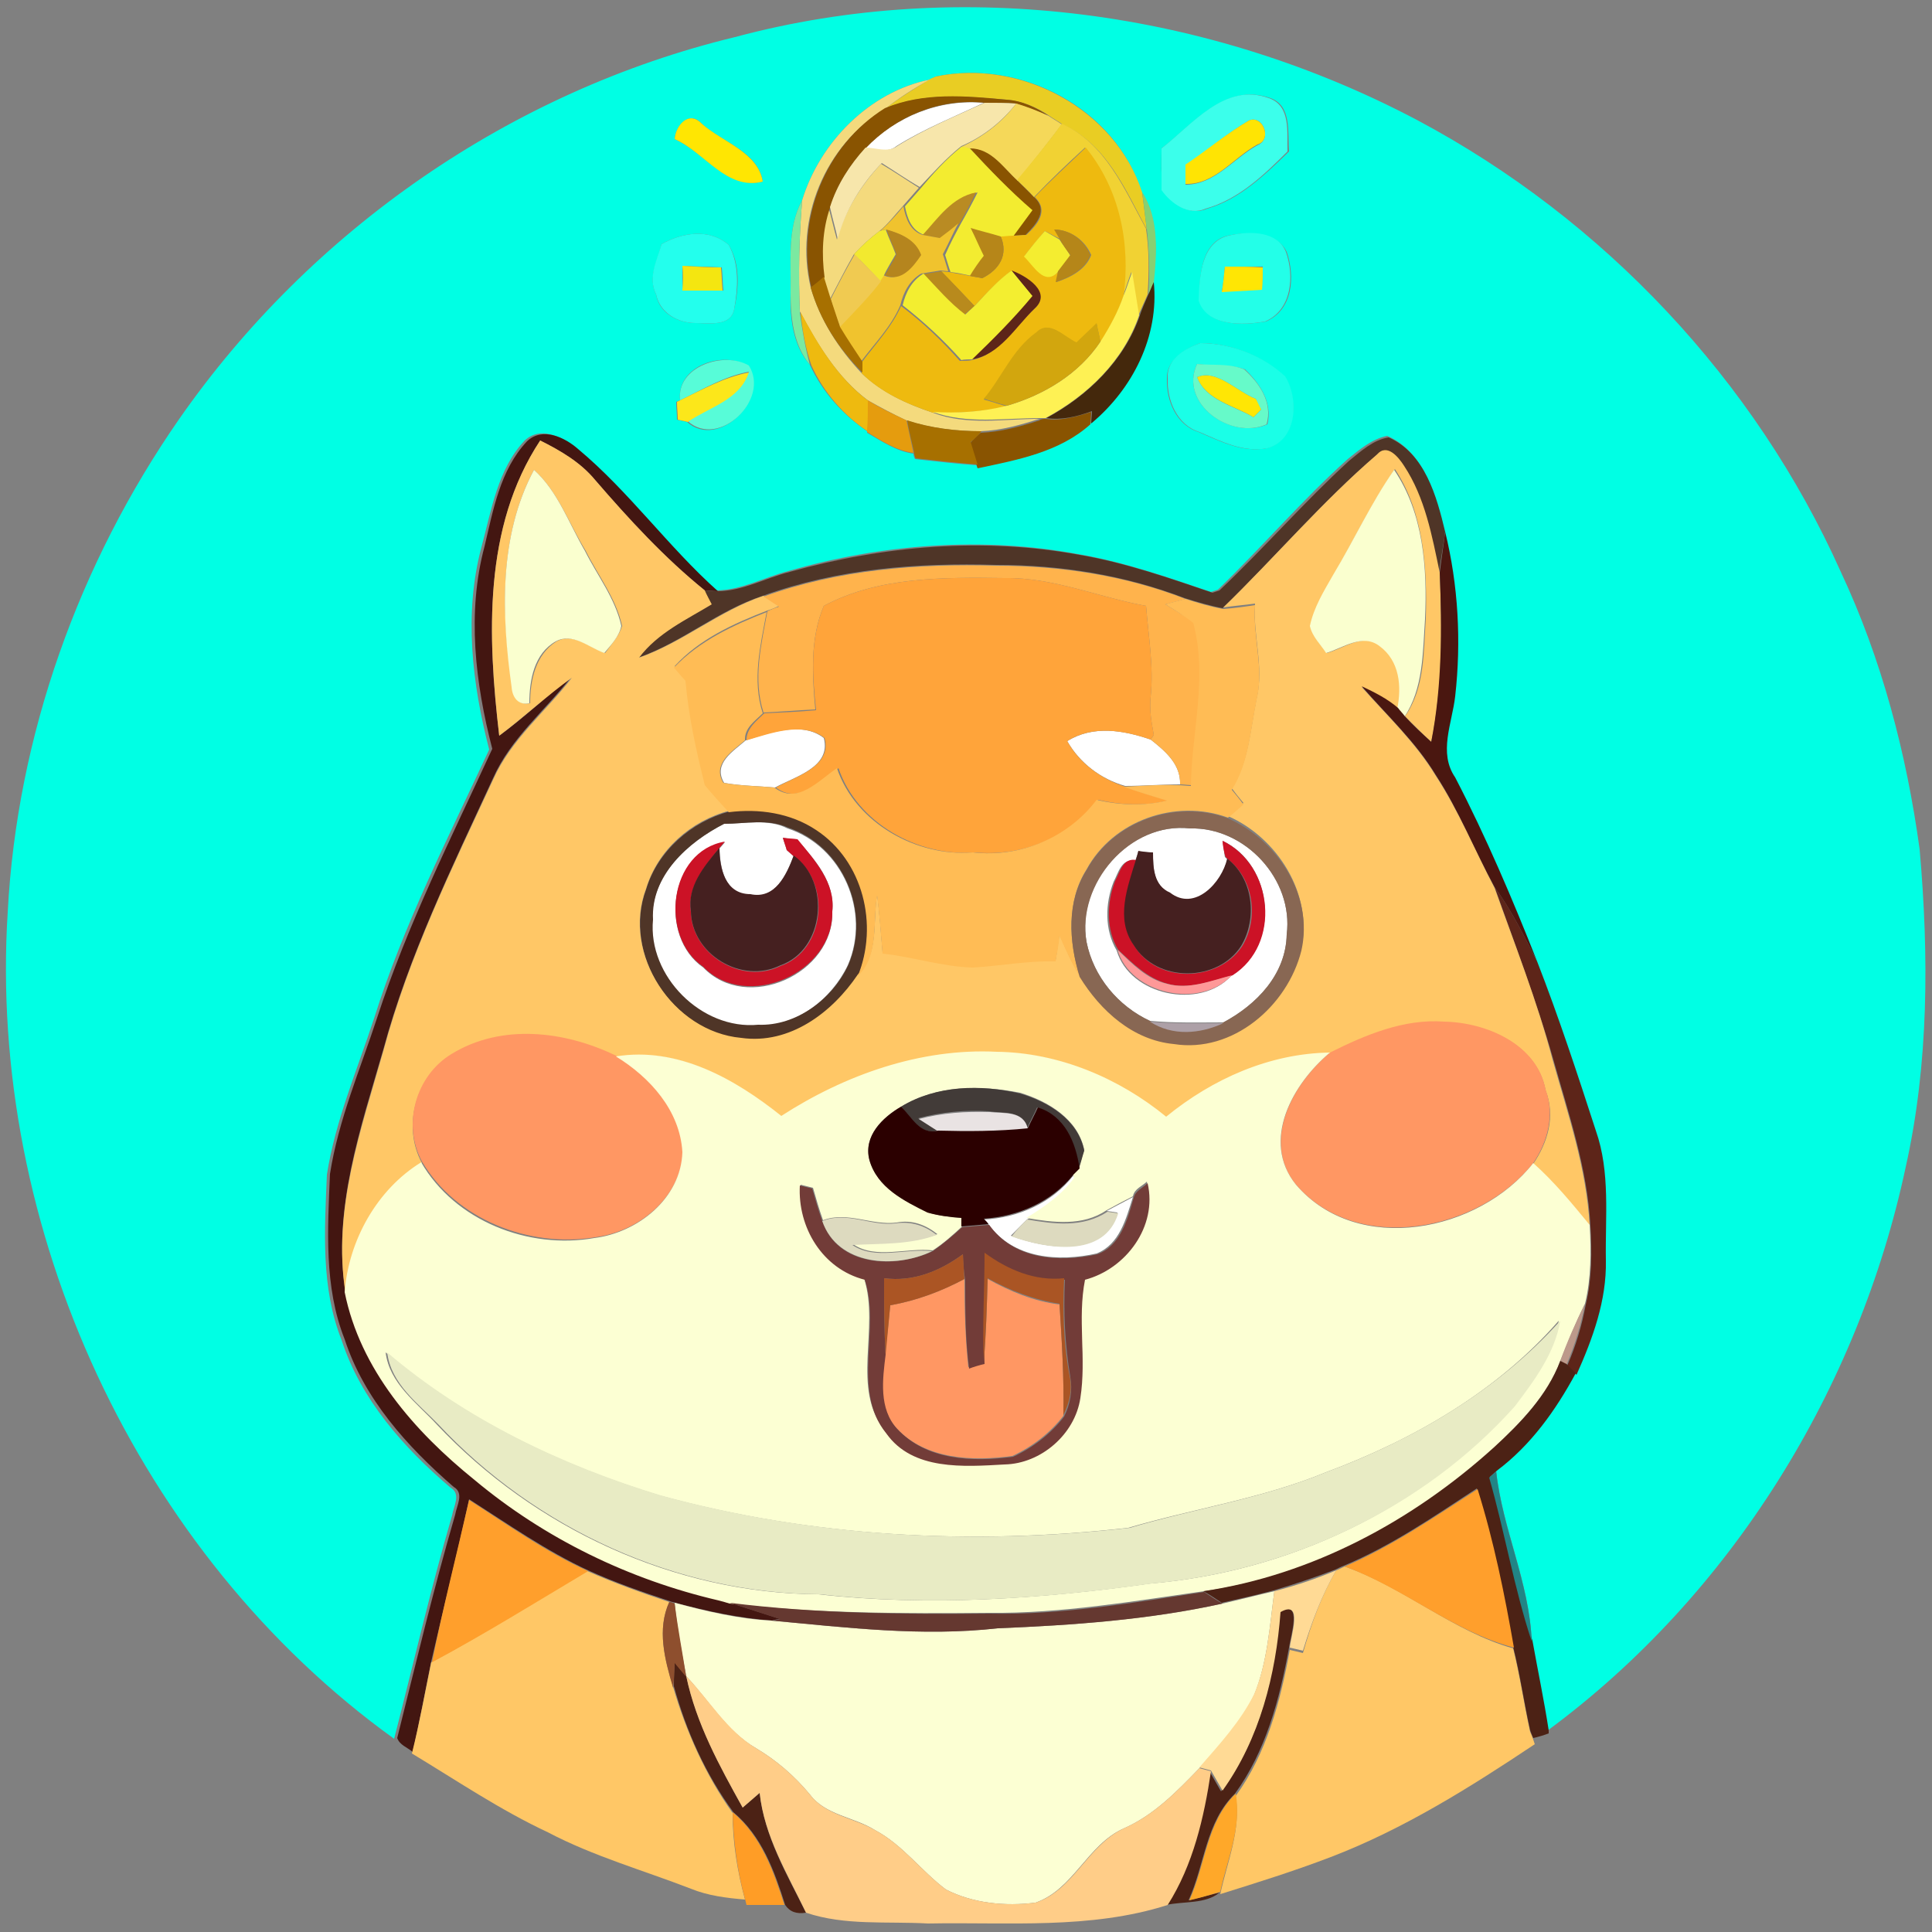 <?xml version="1.0" encoding="utf-8"?>
<!-- Generator: Adobe Illustrator 26.0.3, SVG Export Plug-In . SVG Version: 6.00 Build 0)  -->
<svg version="1.1" id="Layer_1" xmlns="http://www.w3.org/2000/svg" xmlns:xlink="http://www.w3.org/1999/xlink" x="0px" y="0px"
	 viewBox="0 0 250 250" style="enable-background:new 0 0 250 250;" xml:space="preserve">
<rect x="0" y="0" width="250" height="250" fill="#808080" stroke="none"/>
<style type="text/css">
	.st0{fill:#FFFFFF;}
	.st1{fill:#00FFE4;}
	.st2{fill:#E9CD23;}
	.st3{fill:#F4DA7D;}
	.st4{fill:#895401;}
	.st5{fill:#3BFFEB;}
	.st6{fill:#F7E6AB;}
	.st7{fill:#F5D859;}
	.st8{fill:#FFE403;}
	.st9{fill:#FFE602;}
	.st10{fill:#F1D233;}
	.st11{fill:#F3EC30;}
	.st12{fill:#EEBA0F;}
	.st13{fill:#B98B23;}
	.st14{fill:#87CF73;}
	.st15{fill:#7BE9A1;}
	.st16{fill:#F0C32E;}
	.st17{fill:#23FFED;}
	.st18{fill:#F2E92F;}
	.st19{fill:#B5851E;}
	.st20{fill:#B68619;}
	.st21{fill:#F4ED30;}
	.st22{fill:#B58619;}
	.st23{fill:#23FFE8;}
	.st24{fill:#F0CA51;}
	.st25{fill:#F4E610;}
	.st26{fill:#FFE604;}
	.st27{fill:#B88A1D;}
	.st28{fill:#F3EE30;}
	.st29{fill:#5D2519;}
	.st30{fill:#FEF154;}
	.st31{fill:#A77000;}
	.st32{fill:#44280C;}
	.st33{fill:#D2A60E;}
	.st34{fill:#1AFFE7;}
	.st35{fill:#57FCD8;}
	.st36{fill:#66FAC9;}
	.st37{fill:#FCE71A;}
	.st38{fill:#E59C0E;}
	.st39{fill:#431611;}
	.st40{fill:#4F3527;}
	.st41{fill:#FFC766;}
	.st42{fill:#FAFFCF;}
	.st43{fill:#4A1710;}
	.st44{fill:#FFB34C;}
	.st45{fill:#FFA43A;}
	.st46{fill:#FFBC55;}
	.st47{fill:#886753;}
	.st48{fill:#CC1226;}
	.st49{fill:#452020;}
	.st50{fill:#FE9898;}
	.st51{fill:#ADA0A7;}
	.st52{fill:#FF9763;}
	.st53{fill:#FCFFD3;}
	.st54{fill:#423B38;}
	.st55{fill:#E9E3E3;}
	.st56{fill:#2B0000;}
	.st57{fill:#723C38;}
	.st58{fill:#DDDABF;}
	.st59{fill:#AB5524;}
	.st60{fill:#AA5524;}
	.st61{fill:#BC998A;}
	.st62{fill:#E8EBC4;}
	.st63{fill:#4C2215;}
	.st64{fill:#218586;}
	.st65{fill:#FF9F2C;}
	.st66{fill:#FFDA95;}
	.st67{fill:#653830;}
	.st68{fill:#8E4F2E;}
	.st69{fill:#FFCD88;}
	.st70{fill:#FFA829;}
	.st71{fill:#FF9D26;}
</style>
<g id="_x23_ffffffff">
	<path class="st0" d="M111.9,19.2c4-4.1,9.6-6.4,15.4-5.9c-3.8,1.8-7.8,3.4-11.3,5.6C114.8,19.9,113.3,19.2,111.9,19.2z"/>
	<path class="st0" d="M96.5,95.8c3.1-1,7.3-2.5,10.1-0.3c1,3.8-3.8,5-6.3,6.4c-2.2-0.2-4.4-0.2-6.6-0.6
		C92.2,98.8,94.9,97.2,96.5,95.8z"/>
	<path class="st0" d="M138.1,95.9c3.4-2.1,7.3-1.4,10.8-0.2c1.9,1.5,3.9,3.2,3.8,5.8c-2.4,0-4.8,0.2-7.1,0.2
		C142.4,100.8,139.7,98.7,138.1,95.9z"/>
	<path class="st0" d="M93.7,106.6c2.7,0,5.7-0.7,8.2,0.6c7.1,2.3,10.8,10.8,7.8,17.7c-2.1,4.4-6.7,8-11.7,7.8
		c-7.3,0.7-14.3-6.3-13.6-13.6C84.2,113.3,89,109,93.7,106.6 M101.3,108.4c0.1,0.4,0.4,1.2,0.5,1.6c0.2,0.2,0.7,0.6,0.9,0.8
		c-1,2.4-2.4,5.7-5.6,5c-3.3,0-3.9-3.4-4-6l0.7-0.8c-7.2,1.2-8.6,12.2-2.8,16.2c5.7,5.9,16.9,0.8,16.7-7.2c0.4-3.8-2.2-6.7-4.5-9.3
		C102.7,108.6,101.8,108.5,101.3,108.4z"/>
	<path class="st0" d="M140.6,121.9c-1.4-7.6,5.6-15.6,13.4-14.7c7.1-0.2,13.4,6.6,12.5,13.7c-0.1,5.2-3.9,9.1-8.2,11.4
		c-3.2,0-6.3,0.1-9.5-0.2C144.7,130.2,141.5,126.4,140.6,121.9 M158.2,108.8c0.1,0.5,0.2,1.6,0.3,2.1l0.3,0.3
		c-0.7,3.1-4.2,6.9-7.4,4.4c-2.1-0.9-2.2-3.2-2.2-5.2c-0.5-0.1-1.4-0.2-1.9-0.2c-0.1,0.4-0.3,0.8-0.4,1.2c-1.8-0.4-2.2,1.6-2.8,2.7
		c-1.1,2.8-1.2,6.2,0.4,8.9c1.7,5.8,10.7,7.7,14.8,3.3C165.8,122.2,164.8,111.9,158.2,108.8z"/>
	<path class="st0" d="M127.3,157.8c4.4-0.2,8.8-2.1,11.6-5.7l0.2,0.5c-1.7,2.2-3.9,3.7-6.2,5.2c-0.7,0.7-1.4,1.4-2.1,2.1
		c4.5,1.7,12,2.9,13.8-3l-1.4-0.2c1.1-0.6,2.3-1.2,3.4-1.8c-0.9,2.8-1.7,6.1-4.7,7.3c-4.9,1.1-10.8,0.7-14-3.8
		C127.8,158.3,127.5,158,127.3,157.8z"/>
</g>
<g id="_x23_00ffe4ff">
	<path class="st1" d="M95.1,4.8c29.4-7.9,61.6-3.4,88.4,10.8c24,12.8,43.6,33.6,54.7,58.4c5.3,11.3,8.5,23.5,10.2,35.9
		c1.2,13.7,1.2,27.7-1.8,41.1c-6.1,28.7-22.6,55.4-46.3,72.9c-0.6-3.9-1.4-7.7-2.1-11.6c-0.3-7.6-3.8-14.5-4.6-22
		c4.4-3.3,7.7-7.8,10.2-12.6c2.1-4.7,3.9-9.6,3.8-14.8c-0.1-5.6,0.6-11.4-1.3-16.8c-2.4-7.3-4.7-14.7-7.6-21.9
		c-3.2-8.1-6.6-16.1-10.6-23.8c-2.1-3.2-0.4-7,0-10.5c0.8-7.1,0.5-14.4-1.3-21.3c-1.1-4.6-2.5-10.1-7.3-12.2c-2,0.4-3.6,1.8-5.1,3
		c-5.9,5.3-11.1,11.4-16.8,16.9l-0.9,0.3c-5.6-1.9-11.3-3.9-17.2-4.9c-12.4-2.3-25.4-1.3-37.5,2.2c-3.1,0.8-6.1,2.5-9.4,2.5
		c-6.4-5.7-11.5-12.8-18.1-18.4c-1.7-1.5-4.6-2.9-6.6-1c-3.5,3.7-4.3,9-5.6,13.8c-2.3,8.6-1.2,17.7,1,26.2
		c-5.3,11.4-11.1,22.7-14.9,34.8c-2.2,6.7-5,13.2-6.1,20.2c-0.3,7.2-0.8,14.6,1.9,21.4c2.5,7.7,8,13.9,14.1,19.1
		c1.4,0.8,0.4,2.4,0.2,3.6c-2.8,9.6-5,19.2-7.5,28.9C17.8,201.1-1.6,159,1,118c1.2-22.8,9.2-45.1,22.2-63.8
		C40.2,29.8,66.1,11.8,95.1,4.8 M121.1,9.9l-0.8,0.4c-7.8,1.6-14.2,8.1-16.5,15.6c-2,3.7-1.4,8-1.5,12c-0.1,3.2,0.3,6.8,2.5,9.3
		c1.6,3.5,4.2,6.4,7.4,8.6l0,0.2c1.9,1.1,3.8,2.4,6,2.7c0,0.2,0.1,0.5,0.2,0.7c2.7,0.3,5.3,0.6,8,0.8l0.1,0.3c5.1-1,10.5-2,14.6-5.7
		c5.4-4.4,8.8-11.2,8.1-18.3c0.5-3.8,0.7-8.4-1.5-11.7C144.3,14,132.1,7.6,121.1,9.9 M150.3,19.2c0,1.8-0.1,3.6,0.2,5.4
		c1.2,1.8,3.5,3.4,5.7,2.4c4.2-1.2,7.5-4.4,10.6-7.4c-0.2-2.4,0.4-5.9-2.4-6.9C158.5,10.6,154.3,16.2,150.3,19.2 M87.3,18
		c3.9,1.7,6.7,6.6,11.4,5.5c-0.6-3.9-5.3-5.1-7.9-7.5C89.2,14.2,87.4,16.3,87.3,18 M85.6,31.6c-0.5,2.1-1.8,4.3-0.7,6.5
		c0.4,2.4,2.8,3.7,5.1,3.7c1.7,0,4.6,0.5,5-1.8c0.6-2.7,0.8-5.8-0.7-8.3C91.8,29.5,88.2,30.1,85.6,31.6 M159.4,30.4
		c-4,0.5-4.2,5.3-4.2,8.5c1.1,3.4,5.7,3.2,8.6,2.7c3.5-1.5,3.8-5.8,2.7-9C165.2,30,161.7,30,159.4,30.4 M155.3,44.4
		c-1.9,0.7-4.4,2.2-4.3,4.6c-0.1,2.8,1.2,6,4.1,6.9c2.8,1.2,5.7,2.7,8.8,2.1c3.9-1.1,4.2-6.4,2.3-9.3
		C163.3,46,159.2,44.4,155.3,44.4 M88,51.8L87.5,52c0,0.8,0.1,1.5,0.1,2.3c0.3,0.1,1,0.2,1.3,0.3c4,3.6,10.7-2.9,7.9-7.2
		C93.7,45.3,87.5,47.3,88,51.8z"/>
</g>
<g id="_x23_e9cd23ff">
	<path class="st2" d="M121.1,9.9c11-2.3,23.2,4.2,26.7,15c0.2,1.6,0.4,3.2,0.6,4.8c-2.8-5.2-5.2-11-10.9-13.6
		c-0.4-0.3-1.3-0.8-1.7-1.1c-1.6-1.1-3.5-1.9-5.5-2.1c-5.2-0.4-10.7-1-15.7,1.1c1.9-1.4,3.8-2.6,5.8-3.8L121.1,9.9z"/>
</g>
<g id="_x23_f4da7dff">
	<path class="st3" d="M103.8,25.9c2.3-7.5,8.7-14,16.5-15.6c-2,1.1-4,2.4-5.8,3.8c-7.8,4.7-11.7,14.3-9.6,23.1
		c1.2,4.2,3.6,7.9,6.6,11.1c2.6,2.5,5.9,4,9.2,5.1c4.4,1.7,9.2,0.8,13.8,0.8c-2.5,0.8-5,1.5-7.6,1.6c-3.2,0-6.5-0.4-9.6-1.4
		c-1.7-0.8-3.4-1.7-5-2.6c-3.9-2.9-6.5-7.2-8.8-11.5C103.3,35.5,103.4,30.7,103.8,25.9z"/>
	<path class="st3" d="M108.3,31c1-3.7,3.1-7,5.7-9.8c1.7,1,3.3,2.1,4.9,3.1c-0.7,0.8-1.4,1.6-2.1,2.4c-1,1.1-1.9,2.3-3,3.2
		c-1.2,0.9-2.3,1.9-3.3,3c-1.1,1.9-2.1,3.9-3.1,5.8c-0.2-0.7-0.7-2.2-0.9-2.9c-0.4-3-0.3-6.1,0.7-9C107.6,28.2,107.9,29.6,108.3,31z
		"/>
</g>
<g id="_x23_895401ff">
	<path class="st4" d="M114.5,14c5-2.1,10.5-1.6,15.7-1.1c2,0.1,3.9,1,5.5,2.1c-1.4-0.6-2.8-1.1-4.2-1.6c-1.4-0.1-2.8-0.1-4.1-0.1
		c-5.8-0.6-11.4,1.7-15.4,5.9c-2.1,2.2-3.7,4.8-4.6,7.7c-1,2.9-1.1,6-0.7,9c-0.4,0.3-1.3,1-1.7,1.4C102.9,28.4,106.8,18.8,114.5,14z
		"/>
	<path class="st4" d="M125.4,19.1c2.8,0,4.4,2.5,6.2,4.2c0.7,0.7,1.5,1.5,2.2,2.2c1.9,1.7,0.3,3.5-1.1,4.9c-0.4,0-1.3,0.1-1.8,0.1
		c0.8-1.1,1.7-2.3,2.5-3.4C130.6,24.7,128,21.9,125.4,19.1z"/>
	<path class="st4" d="M135.3,54.2c2,0.3,4-0.3,5.9-0.9c0,0.4-0.1,1.2-0.1,1.6c-4,3.6-9.4,4.6-14.6,5.7l-0.1-0.3
		c-0.3-1-0.6-1.9-0.9-2.9c0.3-0.4,1-1.1,1.4-1.4c2.6-0.1,5.1-0.8,7.6-1.6C134.7,54.2,135.1,54.2,135.3,54.2z"/>
</g>
<g id="_x23_3bffebff">
	<path class="st5" d="M150.3,19.2c4-3.1,8.2-8.6,13.9-6.5c2.9,1,2.3,4.5,2.4,6.9c-3,3-6.3,6.2-10.6,7.4c-2.2,1-4.5-0.7-5.7-2.4
		C150.3,22.9,150.3,21.1,150.3,19.2 M161.6,15.6c-2.9,1.7-5.4,3.9-8.2,5.8c0,0.6,0,1.9,0,2.5c3.8,0,6.2-3.4,9.3-5.1
		C164.7,18,163.4,14.8,161.6,15.6z"/>
</g>
<g id="_x23_f7e6abff">
	<path class="st6" d="M127.4,13.3c1.4,0,2.8,0,4.1,0.1c-1.9,2.4-4.3,4.3-7.1,5.5c-2,1.6-3.7,3.5-5.4,5.3c-1.7-1-3.3-2.1-4.9-3.1
		c-2.7,2.8-4.7,6.1-5.7,9.8c-0.3-1.4-0.7-2.7-1-4.1c0.9-2.9,2.6-5.5,4.6-7.7c1.3,0,2.9,0.7,4.1-0.2
		C119.6,16.7,123.5,15.1,127.4,13.3z"/>
</g>
<g id="_x23_f5d859ff">
	<path class="st7" d="M131.5,13.4c1.4,0.4,2.9,1,4.2,1.6c0.4,0.3,1.3,0.8,1.7,1.1c-1.9,2.5-3.8,4.9-5.7,7.3
		c-1.9-1.7-3.4-4.2-6.2-4.2c-0.3,0-0.8-0.1-1.1-0.2C127.2,17.7,129.6,15.9,131.5,13.4z"/>
</g>
<g id="_x23_ffe403ff">
	<path class="st8" d="M161.6,15.6c1.8-0.8,3.1,2.5,1.1,3.1c-3.1,1.7-5.5,5.2-9.3,5.1c0-0.6,0-1.9,0-2.5
		C156.1,19.5,158.7,17.3,161.6,15.6z"/>
</g>
<g id="_x23_ffe602ff">
	<path class="st9" d="M87.3,18c0.1-1.7,1.8-3.8,3.5-2c2.7,2.4,7.3,3.7,7.9,7.5C94,24.7,91.2,19.7,87.3,18z"/>
</g>
<g id="_x23_f1d233ff">
	<path class="st10" d="M137.4,16c5.7,2.6,8.1,8.5,10.9,13.6c0.4,2.8,0.4,5.6,0.2,8.5c-0.3,0.7-0.9,2-1.2,2.7
		c-0.3-1.9-0.6-3.8-0.9-5.6c-0.4,1-0.7,2.1-1.1,3.1c0.9-6.8-0.5-13.8-4.9-19.2c-2.3,2.1-4.5,4.2-6.6,6.4c-0.7-0.8-1.5-1.5-2.2-2.2
		C133.6,20.9,135.6,18.5,137.4,16z"/>
</g>
<g id="_x23_f3ec30ff">
	<path class="st11" d="M124.4,19c0.3,0,0.8,0.1,1.1,0.2c2.6,2.8,5.2,5.5,8.1,8c-0.8,1.1-1.7,2.3-2.5,3.4c-0.4,0-1.1,0-1.5,0.1
		c-1.3-0.4-2.6-0.7-3.9-1.1c0.6,1.2,1.2,2.3,1.8,3.5c-0.5,0.7-1.4,2-1.8,2.6c-0.9-0.2-1.8-0.4-2.7-0.5c-0.2-0.5-0.5-1.6-0.7-2.2
		c0.6-1.4,1.3-2.7,2-4c0.8-1.4,1.5-2.7,2.2-4.1c-3.1,0.6-4.9,3.3-6.9,5.5c-1.7-0.6-2.2-2.2-2.5-3.7c0.7-0.8,1.4-1.6,2.1-2.4
		C120.7,22.5,122.4,20.6,124.4,19z"/>
</g>
<g id="_x23_eeba0fff">
	<path class="st12" d="M133.9,25.5c2.1-2.2,4.4-4.3,6.6-6.4c4.4,5.4,5.8,12.4,4.9,19.2c-0.7,2.1-1.8,4.1-3,6
		c-0.1-0.6-0.4-1.8-0.5-2.4c-0.9,0.8-1.7,1.7-2.6,2.5c-1.6-0.7-3.5-3.1-5.2-1.3c-3.1,2.2-4.4,5.8-6.8,8.6c0.8,0.2,2.3,0.7,3,0.9
		c-3.1,0.7-6.4,0.9-9.6,0.8c-3.3-1.1-6.7-2.6-9.2-5.1c0-0.4,0-1.1,0-1.4c1.8-2.4,3.9-4.6,5.1-7.3c2.8,2.1,5.3,4.5,7.6,7.1
		c0.4,0,1.2,0,1.5-0.1c3.6-0.7,5.6-4.3,8.1-6.6c2.4-2.1-1.1-4.2-3-4.9c-1.7,1.3-3.2,2.9-4.7,4.5c-1.4-1.5-2.9-3-4.3-4.5l1,0.1
		c0.9,0.2,1.8,0.3,2.7,0.5c0.4,0.1,1.2,0.2,1.6,0.3c2.2-1.1,3.4-3,2.4-5.4c0.4,0,1.1-0.1,1.5-0.1c0.5,0,1.3-0.1,1.8-0.1
		C134.2,29.1,135.8,27.3,133.9,25.5 M135.2,29.9c-0.9,1.1-1.8,2.1-2.6,3.2c1.2,1.1,2.6,3.9,4.4,2l-0.3,1.4c1.8-0.6,3.8-1.6,4.5-3.5
		c-0.8-1.9-2.6-3.2-4.7-3.3l0.7,1.2C136.6,30.7,135.7,30.1,135.2,29.9z"/>
	<path class="st12" d="M103.6,40.4c2.3,4.3,4.8,8.5,8.8,11.5c0,1.3,0,2.7,0,4c-3.2-2.1-5.8-5.1-7.4-8.6
		C104.2,45,103.8,42.7,103.6,40.4z"/>
</g>
<g id="_x23_b98b23ff">
	<path class="st13" d="M119.4,30.4c2-2.2,3.8-4.9,6.9-5.5c-0.7,1.4-1.4,2.8-2.2,4.1c-0.8,0.6-1.6,1.2-2.4,1.9
		C121.1,30.7,120,30.5,119.4,30.4z"/>
</g>
<g id="_x23_87cf73ff">
	<path class="st14" d="M147.8,24.9c2.2,3.3,1.9,7.9,1.5,11.7c-0.2,0.4-0.5,1.2-0.7,1.6c0.2-2.8,0.1-5.7-0.2-8.5
		C148.2,28.1,148,26.5,147.8,24.9z"/>
</g>
<g id="_x23_7be9a1ff">
	<path class="st15" d="M102.3,37.9c0.1-4-0.5-8.3,1.5-12c-0.4,4.8-0.5,9.6-0.3,14.5c0.3,2.3,0.7,4.6,1.3,6.8
		C102.7,44.7,102.3,41.2,102.3,37.9z"/>
</g>
<g id="_x23_f0c32eff">
	<path class="st16" d="M113.9,29.9c1.1-1,2.1-2.1,3-3.2c0.3,1.6,0.9,3.2,2.5,3.7c0.6,0.1,1.7,0.3,2.2,0.4c0.8-0.6,1.6-1.2,2.4-1.9
		c-0.7,1.3-1.3,2.7-2,4c0.2,0.5,0.5,1.6,0.7,2.2l-1-0.1c-0.6,0.1-1.9,0.3-2.5,0.4c-1.5,0.9-2.3,2.4-2.7,4.1
		c-1.2,2.8-3.3,4.9-5.1,7.3c-1-1.5-2-3-2.9-4.5c1.8-1.9,3.6-3.9,5.3-5.9c0.1-0.2,0.4-0.6,0.5-0.8c2,1,3.7-1.1,4.7-2.6
		c-0.6-2-2.6-2.8-4.5-3.3L113.9,29.9z"/>
</g>
<g id="_x23_23ffedff">
	<path class="st17" d="M85.6,31.6c2.6-1.5,6.2-2.1,8.7,0.1c1.4,2.5,1.2,5.6,0.7,8.3c-0.4,2.3-3.3,1.8-5,1.8c-2.3,0-4.6-1.3-5.1-3.7
		C83.8,35.9,85,33.7,85.6,31.6 M88.3,34.4c0,1.1,0,2.2,0.1,3.2c1.7,0,3.5,0,5.2,0c-0.1-1-0.1-2-0.2-3C91.7,34.5,90,34.5,88.3,34.4z"
		/>
</g>
<g id="_x23_f2e92fff">
	<path class="st18" d="M110.5,32.9c1-1.1,2.1-2.1,3.3-3l0.8-0.2c0.4,1.1,0.9,2.1,1.3,3.2c-0.4,0.7-1.2,2-1.5,2.7
		c-0.1,0.2-0.4,0.6-0.5,0.8C112.8,35.2,111.7,34,110.5,32.9z"/>
</g>
<g id="_x23_b5851eff">
	<path class="st19" d="M114.7,29.7c1.8,0.5,3.8,1.3,4.5,3.3c-1,1.5-2.6,3.6-4.7,2.6c0.4-0.7,1.2-2,1.5-2.7
		C115.6,31.9,115.1,30.8,114.7,29.7z"/>
</g>
<g id="_x23_b68619ff">
	<path class="st20" d="M125.6,29.5c1.3,0.4,2.6,0.7,3.9,1.1c1,2.4-0.2,4.3-2.4,5.4c-0.4-0.1-1.2-0.2-1.6-0.3c0.4-0.7,1.3-2,1.8-2.6
		C126.7,31.9,126.2,30.7,125.6,29.5z"/>
</g>
<g id="_x23_f4ed30ff">
	<path class="st21" d="M135.2,29.9c0.5,0.3,1.4,0.8,1.9,1.1c0.3,0.5,1.1,1.5,1.4,2.1c-0.4,0.5-1.2,1.6-1.6,2.1
		c-1.8,1.9-3.2-0.9-4.4-2C133.4,32,134.3,30.9,135.2,29.9z"/>
</g>
<g id="_x23_b58619ff">
	<path class="st22" d="M136.4,29.7c2.1,0,3.9,1.4,4.7,3.3c-0.7,1.9-2.7,2.9-4.5,3.5l0.3-1.4c0.4-0.5,1.2-1.6,1.6-2.1
		c-0.4-0.5-1.1-1.5-1.4-2.1L136.4,29.7z"/>
</g>
<g id="_x23_23ffe8ff">
	<path class="st23" d="M159.4,30.4c2.4-0.5,5.9-0.5,7,2.2c1.1,3.1,0.8,7.5-2.7,9c-2.8,0.5-7.5,0.7-8.6-2.7
		C155.2,35.8,155.4,31,159.4,30.4 M158.5,34.5c-0.1,1.1-0.2,2.2-0.4,3.2c1.7-0.1,3.5-0.2,5.2-0.3c0-1,0.1-1.9,0.1-2.9
		C161.8,34.5,160.2,34.5,158.5,34.5z"/>
</g>
<g id="_x23_f0ca51ff">
	<path class="st24" d="M107.5,38.7c1-2,2-3.9,3.1-5.8c1.1,1.2,2.3,2.3,3.4,3.5c-1.6,2.1-3.5,4-5.3,5.9
		C108.2,41.1,107.8,39.9,107.5,38.7z"/>
</g>
<g id="_x23_f4e610ff">
	<path class="st25" d="M88.3,34.4c1.7,0.1,3.4,0.2,5,0.2c0.1,1,0.1,2,0.2,3c-1.7,0-3.5,0-5.2,0C88.4,36.5,88.4,35.4,88.3,34.4z"/>
</g>
<g id="_x23_ffe604ff">
	<path class="st26" d="M158.5,34.5c1.6,0,3.3,0,4.9,0.1c0,1,0,1.9-0.1,2.9c-1.7,0.1-3.4,0.2-5.2,0.3
		C158.3,36.6,158.4,35.5,158.5,34.5z"/>
	<path class="st26" d="M154.9,48.8c2.5-1.1,5.2,1.9,7.6,2.8c0.2,0.3,0.6,1,0.7,1.4c-0.2,0.2-0.7,0.7-1,1
		C159.8,52.5,156,51.8,154.9,48.8z"/>
</g>
<g id="_x23_b88a1dff">
	<path class="st27" d="M119.3,35.5c0.6-0.1,1.9-0.3,2.5-0.4c1.5,1.5,2.9,3,4.3,4.5c-0.3,0.3-1.1,0.9-1.4,1.2
		C122.7,39.2,121.1,37.3,119.3,35.5z"/>
</g>
<g id="_x23_f3ee30ff">
	<path class="st28" d="M126.2,39.5c1.5-1.6,2.9-3.2,4.7-4.5c0.9,1.1,1.8,2.2,2.8,3.3c-2.4,2.9-5.1,5.6-7.8,8.2c-0.4,0-1.2,0-1.5,0.1
		c-2.3-2.6-4.9-5-7.6-7.1c0.4-1.7,1.2-3.2,2.7-4.1c1.7,1.8,3.4,3.8,5.4,5.3C125.2,40.4,125.9,39.8,126.2,39.5z"/>
</g>
<g id="_x23_5d2519ff">
	<path class="st29" d="M130.9,35c1.9,0.7,5.3,2.8,3,4.9c-2.5,2.4-4.5,6-8.1,6.6c2.7-2.6,5.4-5.3,7.8-8.2
		C132.7,37.2,131.8,36.1,130.9,35z"/>
	<path class="st29" d="M193.4,114.8c2.2,3,3.8,6.3,5.5,9.6c2.8,7.2,5.2,14.5,7.6,21.9c1.9,5.4,1.2,11.2,1.3,16.8
		c0.1,5.2-1.7,10.1-3.8,14.8c-0.3-0.3-0.9-0.9-1.2-1.2c1.1-2.5,1.9-5.2,2.4-7.9c0.8-3.3,0.8-6.8,0.6-10.2
		c-0.4-7.4-2.8-14.4-4.8-21.5C198.8,129.4,196,122.1,193.4,114.8z"/>
</g>
<g id="_x23_fef154ff">
	<path class="st30" d="M146.5,35.2c0.3,1.9,0.6,3.7,0.9,5.6c-2,5.9-6.7,10.4-12.1,13.3c-0.2,0-0.6,0-0.8,0c-4.6,0-9.4,0.8-13.8-0.8
		c3.2,0.2,6.4,0,9.6-0.8c4.8-1.4,9.3-4.1,12.1-8.3c1.2-1.9,2.3-3.9,3-6C145.8,37.3,146.1,36.2,146.5,35.2z"/>
</g>
<g id="_x23_a77000ff">
	<path class="st31" d="M104.9,37.2c0.4-0.3,1.3-1,1.7-1.4c0.2,0.7,0.7,2.2,0.9,2.9c0.4,1.2,0.8,2.4,1.2,3.6c0.9,1.5,1.9,3,2.9,4.5
		c0,0.4,0,1.1,0,1.4C108.5,45.1,106.1,41.4,104.9,37.2z"/>
	<path class="st31" d="M118.3,58.6c-0.3-1.4-0.7-2.8-0.9-4.2c3.1,1,6.3,1.4,9.6,1.4c-0.3,0.4-1,1.1-1.4,1.4c0.3,1,0.6,1.9,0.9,2.9
		c-2.7-0.2-5.3-0.5-8-0.8C118.4,59.2,118.3,58.8,118.3,58.6z"/>
</g>
<g id="_x23_44280cff">
	<path class="st32" d="M148.6,38.1c0.2-0.4,0.5-1.2,0.7-1.6c0.7,7-2.7,13.8-8.1,18.3c0-0.4,0.1-1.2,0.1-1.6
		c-1.9,0.7-3.9,1.2-5.9,0.9c5.4-2.9,10.1-7.5,12.1-13.3C147.7,40.1,148.3,38.8,148.6,38.1z"/>
</g>
<g id="_x23_d2a60eff">
	<path class="st33" d="M134.1,43c1.7-1.7,3.6,0.6,5.2,1.3c0.8-0.8,1.7-1.6,2.6-2.5c0.1,0.6,0.4,1.8,0.5,2.4
		c-2.8,4.2-7.3,6.9-12.1,8.3c-0.8-0.2-2.3-0.7-3-0.9C129.6,48.9,131,45.2,134.1,43z"/>
</g>
<g id="_x23_1affe7ff">
	<path class="st34" d="M155.3,44.4c4,0,8.1,1.6,11,4.3c1.8,2.9,1.6,8.2-2.3,9.3c-3.1,0.6-6-0.9-8.8-2.1c-2.9-0.9-4.2-4.1-4.1-6.9
		C150.9,46.5,153.3,45.1,155.3,44.4 M154.9,47.1c-2.4,5.1,4.4,9.9,9.1,7.8c0.7-2.8-1-5.3-2.9-7.1C159.1,47.1,156.9,47.4,154.9,47.1z
		"/>
</g>
<g id="_x23_57fcd8ff">
	<path class="st35" d="M88,51.8c-0.5-4.4,5.7-6.4,8.9-4.5c2.8,4.4-3.9,10.8-7.9,7.2c2.7-2,6.8-2.9,7.9-6.4
		C93.7,48.7,90.9,50.4,88,51.8z"/>
</g>
<g id="_x23_66fac9ff">
	<path class="st36" d="M154.9,47.1c2,0.2,4.2-0.1,6.1,0.7c2,1.8,3.7,4.3,2.9,7.1C159.3,57,152.5,52.2,154.9,47.1 M154.9,48.8
		c1.1,3,4.8,3.7,7.3,5.2c0.2-0.2,0.7-0.7,1-1c-0.2-0.4-0.5-1-0.7-1.4C160.1,50.7,157.4,47.7,154.9,48.8z"/>
</g>
<g id="_x23_fce71aff">
	<path class="st37" d="M88,51.8c2.9-1.4,5.7-3,8.9-3.6c-1.2,3.6-5.2,4.5-7.9,6.4c-0.3-0.1-1-0.2-1.3-0.3c0-0.8-0.1-1.5-0.1-2.3
		L88,51.8z"/>
</g>
<g id="_x23_e59c0eff">
	<path class="st38" d="M112.3,51.8c1.6,1,3.3,1.8,5,2.6c0.3,1.4,0.6,2.8,0.9,4.2c-2.2-0.3-4.1-1.5-6-2.7l0-0.2
		C112.3,54.5,112.3,53.1,112.3,51.8z"/>
</g>
<g id="_x23_431611ff">
	<path class="st39" d="M68.2,57.1c2-1.9,4.9-0.5,6.6,1c6.6,5.5,11.7,12.7,18.1,18.4c-0.4,0-1.3-0.1-1.7-0.1
		c-5.2-4.2-9.8-9.2-14.2-14.3c-1.9-2.3-4.5-3.8-7.1-5.1c-7.4,11.2-6.8,25.4-5.3,38.2c3.3-2.4,6.2-5.2,9.4-7.7
		c-3.4,4.4-7.9,8-10.2,13.2c-5.3,11.5-10.9,22.9-14.2,35.1c-2.9,10.1-6.6,20.6-4.9,31.3c2,10,9,18.1,16.8,24.3
		c9.1,7.6,20,12.9,31.6,15.6c0.3,0.1,1,0.3,1.4,0.4c2.2,0.7,4.3,1.4,6.5,2.1c-0.3,0-0.8,0.1-1.1,0.2c-4.2-0.3-8.4-1.2-12.5-2.3
		c-0.2-0.1-0.5-0.1-0.7-0.2c-3.6-1.2-7.1-2.4-10.6-4c-5.4-2.5-10.4-6-15.4-9.2c-1.5,7-3.3,14-4.9,21c-0.8,3.9-1.5,7.8-2.4,11.7
		c-0.7-0.6-1.7-0.9-2-1.8c2.4-9.6,4.7-19.3,7.5-28.9c0.2-1.2,1.2-2.8-0.2-3.6c-6-5.2-11.6-11.4-14.1-19.1
		c-2.7-6.8-2.2-14.3-1.9-21.4c1.1-7,3.9-13.5,6.1-20.2c3.9-12,9.6-23.3,14.9-34.8c-2.2-8.5-3.3-17.6-1-26.2
		C63.8,66.1,64.7,60.8,68.2,57.1z"/>
</g>
<g id="_x23_4f3527ff">
	<path class="st40" d="M174.6,59.6c1.5-1.2,3.1-2.7,5.1-3c4.7,2.1,6.2,7.6,7.3,12.2c-0.2,1.8-0.6,3.6-0.8,5.4
		c-1-4.7-1.9-9.7-4.6-13.8c-0.7-1.1-2.1-3-3.5-1.5c-7.1,6.1-13.2,13.3-19.9,19.8c-1.6-0.3-3.3-0.8-4.9-1.3c-7.8-3-16.1-4.3-24.4-4.3
		c-10.2-0.3-20.5,0.5-30.2,4c-5.8,1.9-10.4,6-16.1,8c2.4-3.2,6.1-4.9,9.4-6.9c-0.2-0.5-0.7-1.4-0.9-1.8c0.4,0,1.3,0.1,1.7,0.1
		c3.3,0,6.2-1.7,9.4-2.5c12.2-3.4,25.1-4.5,37.5-2.2c5.9,1,11.6,3,17.2,4.9l0.9-0.3C163.6,70.9,168.8,64.9,174.6,59.6z"/>
	<path class="st40" d="M83.6,115.1c1.5-5,5.9-8.8,10.8-10.1c3.9-0.5,8,0.1,11.3,2.3c6.1,4,8,12.3,5.4,18.9
		c-3.3,4.9-8.8,9.2-15.1,8.2C87.1,133.6,80.5,123.5,83.6,115.1 M93.7,106.6c-4.7,2.4-9.5,6.7-9.2,12.4c-0.7,7.3,6.3,14.3,13.6,13.6
		c5,0.2,9.7-3.4,11.7-7.8c2.9-6.8-0.7-15.3-7.8-17.7C99.4,105.9,96.4,106.6,93.7,106.6z"/>
</g>
<g id="_x23_ffc766ff">
	<path class="st41" d="M64.6,95.2c-1.5-12.8-2.1-27,5.3-38.2c2.6,1.3,5.2,2.8,7.1,5.1c4.4,5.1,9,10.1,14.2,14.3
		c0.2,0.5,0.7,1.4,0.9,1.8c-3.3,2-7,3.7-9.4,6.9c5.7-2,10.4-6.1,16.1-8c0.5,0.3,1.5,1,2,1.3c-0.4,0.2-1.1,0.5-1.5,0.6
		c-4.4,1.7-8.8,3.7-12,7.2c0.4,0.4,1.1,1.3,1.5,1.7c0.4,4.6,1.4,9,2.5,13.5c1,1.2,2.1,2.3,3.1,3.5c-5,1.3-9.3,5.1-10.8,10.1
		c-3.2,8.4,3.5,18.5,12.3,19.3c6.3,0.9,11.8-3.3,15.1-8.2c2.8-2.7,1.9-6.9,2.5-10.4c0.3,2.5,0.5,5,0.7,7.5c3.9,0.5,7.8,1.7,11.7,1.8
		c3.6-0.2,7.1-0.9,10.7-0.8c0.2-1.1,0.3-2.2,0.5-3.3c0.8,1.8,1.5,3.6,2.6,5.2c2.7,4.4,6.9,8.2,12.2,8.7c7.6,1.2,14.7-4.9,16.5-12.1
		c1.5-7-3.1-14.3-9.5-17.1c0.7-0.6,1.3-1.2,2-1.7c-0.5-0.6-1-1.2-1.5-1.9c2.2-3.5,2.4-7.7,3.2-11.6c1-4.1-0.5-8.2-0.2-12.3
		c-1.4,0.2-2.8,0.3-4.1,0.5c6.7-6.5,12.8-13.7,19.9-19.8c1.3-1.5,2.8,0.4,3.5,1.5c2.7,4.1,3.6,9,4.6,13.8c0.3,7.3,0.4,14.7-1.1,21.9
		c-1.2-1.1-2.3-2.2-3.4-3.3c2.6-3.7,2.4-8.4,2.7-12.7c0.2-6.6-0.3-13.7-4-19.3c-3,4.4-5.3,9.1-7.9,13.7c-1.2,2.1-2.5,4.2-3,6.6
		c0.3,1.4,1.3,2.4,2.1,3.5c2.2-0.6,4.8-2.7,6.9-0.9c2.6,1.8,2.9,5.2,2.3,8.1c-1.4-1.2-3-2-4.7-2.8c3.3,3.7,7,7.2,9.6,11.5
		c3,4.6,5.1,9.7,7.6,14.5c2.6,7.3,5.5,14.6,7.5,22.2c2,7.1,4.4,14.1,4.8,21.5c-2.3-2.8-4.6-5.6-7.3-8c1.9-2.8,2.9-6.2,1.6-9.5
		c-1.1-5.9-7.6-8.7-13.1-8.8c-5.3-0.4-10.2,1.7-14.8,4c-7.8,0.2-15.3,3.4-21.2,8.3c-6.2-5-13.9-8.4-21.9-8.4
		c-9.9-0.5-19.7,3-27.9,8.3c-6-4.8-13.4-9.1-21.4-7.7c-6.5-3.3-14.8-4.3-21.3-0.2c-4.6,2.8-6.4,9.1-3.8,13.9
		c-5.8,3.6-9.4,10.1-9.9,16.8c-1.7-10.7,2-21.1,4.9-31.3c3.3-12.3,8.9-23.7,14.2-35.1c2.3-5.2,6.8-8.8,10.2-13.2
		C70.8,90,67.8,92.8,64.6,95.2 M69.1,60.8c-4.6,8.6-4.2,18.8-2.8,28.1c0.1,1.3,0.8,2.4,2.3,2.1c0-3,0.7-6.3,3.4-8
		c2.2-1.2,4.3,0.8,6.3,1.5c0.8-1.1,1.8-2.2,2.2-3.5c-0.8-3.6-3.1-6.5-4.7-9.7C73.6,67.7,72.2,63.6,69.1,60.8z"/>
	<path class="st41" d="M172.9,203.2c0.3-0.1,0.9-0.4,1.1-0.5c7.7,2.7,14,8.4,21.8,10.6c0.9,3.6,1.4,7.2,2.2,10.8
		c0.1,0.2,0.3,0.7,0.4,1l0.2,0.6c-8.4,5.6-17,11-26.4,14.6c-4.7,1.8-9.5,3.3-14.3,4.8c0.9-4.2,2.7-8.3,2-12.7c4-5.5,5.8-12.3,7-18.9
		c0.4,0.1,1.3,0.3,1.7,0.4C169.7,210,171,206.5,172.9,203.2z"/>
	<path class="st41" d="M55.8,215.1c6.9-3.7,13.5-7.9,20.2-11.8c3.4,1.5,7,2.8,10.6,4c-1.6,3.6-0.6,7.4,0.5,11
		c1.7,5.8,4.2,11.4,7.7,16.3c0,3.8,0.6,7.5,1.6,11.2c-2.4-0.2-4.8-0.5-7-1.4c-6.2-2.4-12.6-4.2-18.5-7.3
		c-6.2-2.9-11.8-6.7-17.6-10.2C54.3,222.9,55,219,55.8,215.1z"/>
</g>
<g id="_x23_faffcfff">
	<path class="st42" d="M69.1,60.8c3.1,2.8,4.5,6.9,6.6,10.5c1.6,3.2,3.9,6.1,4.7,9.7c-0.3,1.4-1.3,2.4-2.2,3.5
		c-2-0.7-4.1-2.7-6.3-1.5c-2.8,1.6-3.4,5-3.4,8c-1.4,0.3-2.2-0.7-2.3-2.1C64.9,79.6,64.5,69.4,69.1,60.8z"/>
	<path class="st42" d="M180.4,60.8c3.8,5.6,4.3,12.7,4,19.3c-0.3,4.3-0.2,9-2.7,12.7c-0.2-0.3-0.7-0.8-0.9-1.1
		c0.6-2.9,0.3-6.2-2.3-8.1c-2.2-1.7-4.8,0.3-6.9,0.9c-0.7-1.1-1.8-2.1-2.1-3.5c0.5-2.4,1.8-4.5,3-6.6
		C175.2,69.9,177.4,65.1,180.4,60.8z"/>
</g>
<g id="_x23_4a1710ff">
	<path class="st43" d="M187,68.8c1.7,6.9,2.1,14.2,1.3,21.3c-0.4,3.5-2.2,7.3,0,10.5c4,7.7,7.4,15.7,10.6,23.8
		c-1.7-3.3-3.3-6.6-5.5-9.6c-2.6-4.8-4.6-9.9-7.6-14.5c-2.6-4.3-6.3-7.7-9.6-11.5c1.7,0.8,3.3,1.6,4.7,2.8c0.2,0.3,0.7,0.8,0.9,1.1
		c1.1,1.2,2.2,2.2,3.4,3.3c1.4-7.2,1.4-14.6,1.1-21.9C186.5,72.4,186.8,70.6,187,68.8z"/>
</g>
<g id="_x23_ffb34cff">
	<path class="st44" d="M98.8,77.2c9.7-3.5,20-4.3,30.2-4c8.3,0,16.7,1.3,24.4,4.3c-0.6,0.2-1.9,0.5-2.6,0.7c1.3,0.8,2.6,1.6,3.8,2.3
		c1.9,7-0.3,14.1-0.3,21.1c-0.4,0-1.2-0.1-1.6-0.1c0.1-2.6-1.9-4.3-3.8-5.8l0.4-0.6c-0.3-1.6-0.6-3.3-0.4-5
		c0.4-3.9-0.3-7.8-0.6-11.7c-6.1-1.1-12-3.7-18.3-3.6c-7.9-0.1-16.3-0.2-23.4,3.6c-1.8,4.2-1.5,9-1.1,13.4c-2.2,0.1-4.5,0.3-6.7,0.4
		c-1.4-4.3-0.3-8.8,0.5-13.1c0.4-0.2,1.1-0.5,1.5-0.6C100.3,78.2,99.3,77.5,98.8,77.2z"/>
</g>
<g id="_x23_ffa43aff">
	<path class="st45" d="M106.6,78.4c7.1-3.8,15.6-3.7,23.4-3.6c6.3-0.1,12.2,2.5,18.3,3.6c0.3,3.9,1,7.8,0.6,11.7
		c-0.2,1.7,0.1,3.3,0.4,5l-0.4,0.6c-3.5-1.2-7.5-1.9-10.8,0.2c1.6,2.9,4.4,4.9,7.5,5.9c1.8,0.7,3.7,1.2,5.6,1.8
		c-3,0.7-6.1,0.6-9.1-0.1c-3.7,4.9-9.9,7.4-16,6.8c-7.3,0.6-15.2-3.8-17.6-10.9c-2.4,1.6-5.1,4.8-8.1,2.5c2.5-1.4,7.3-2.7,6.3-6.4
		c-2.8-2.2-7-0.6-10.1,0.3c0-1.6,1.3-2.5,2.3-3.5c2.2-0.1,4.5-0.2,6.7-0.4C105.1,87.4,104.8,82.7,106.6,78.4z"/>
</g>
<g id="_x23_ffbc55ff">
	<path class="st46" d="M150.8,78.2c0.6-0.2,1.9-0.5,2.6-0.7c1.6,0.5,3.2,1,4.9,1.3c1.4-0.1,2.8-0.3,4.1-0.5
		c-0.3,4.1,1.2,8.2,0.2,12.3c-0.8,3.9-1,8.1-3.2,11.6c0.5,0.6,1,1.2,1.5,1.9c-0.7,0.6-1.3,1.2-2,1.7c-6.8-2.5-14.9,0.4-18.3,6.7
		c-2.6,4.1-2.3,9.3-0.9,13.8c-1-1.6-1.8-3.4-2.6-5.2c-0.1,1.1-0.3,2.2-0.5,3.3c-3.6-0.1-7.2,0.6-10.7,0.8c-4-0.1-7.8-1.4-11.7-1.8
		c-0.2-2.5-0.4-5-0.7-7.5c-0.6,3.5,0.3,7.7-2.5,10.4c2.7-6.6,0.7-14.9-5.4-18.9c-3.3-2.2-7.4-2.8-11.3-2.3c-1.1-1.2-2.1-2.3-3.1-3.5
		c-1.1-4.4-2.1-8.9-2.5-13.5c-0.4-0.4-1.1-1.3-1.5-1.7c3.3-3.5,7.7-5.5,12-7.2c-0.8,4.3-1.9,8.8-0.5,13.1c-1,1-2.4,1.9-2.3,3.5
		c-1.6,1.4-4.3,3-2.8,5.5c2.2,0.4,4.4,0.4,6.6,0.6c3,2.3,5.7-0.9,8.1-2.5c2.4,7.1,10.3,11.5,17.6,10.9c6.1,0.7,12.3-1.9,16-6.8
		c3,0.7,6.1,0.8,9.1,0.1c-1.9-0.6-3.7-1.1-5.6-1.8c2.4-0.1,4.7-0.3,7.1-0.2c0.4,0,1.2,0.1,1.6,0.1c0.1-7,2.2-14.1,0.3-21.1
		C153.4,79.8,152.1,79,150.8,78.2z"/>
</g>
<g id="_x23_886753ff">
	<path class="st47" d="M140.6,112.6c3.5-6.4,11.6-9.2,18.3-6.7c6.4,2.8,11.1,10,9.5,17.1c-1.8,7.2-8.9,13.3-16.5,12.1
		c-5.3-0.5-9.5-4.3-12.2-8.7C138.3,121.8,138,116.7,140.6,112.6 M140.6,121.9c0.9,4.5,4.1,8.3,8.2,10.2c2.9,1.9,6.5,1.6,9.5,0.2
		c4.3-2.3,8.1-6.2,8.2-11.4c0.9-7.1-5.4-13.9-12.5-13.7C146.2,106.3,139.3,114.4,140.6,121.9z"/>
</g>
<g id="_x23_cc1226ff">
	<path class="st48" d="M101.3,108.4c0.5,0.1,1.4,0.1,1.9,0.2c2.2,2.7,4.9,5.6,4.5,9.3c0.2,8-11.1,13-16.7,7.2
		c-5.8-4-4.4-15,2.8-16.2l-0.7,0.8c-1.9,2.4-4.2,5-3.7,8.3c0.1,5.5,6.6,9.5,11.6,7c5.8-2,6.6-10.8,1.7-14.2
		c-0.2-0.2-0.7-0.6-0.9-0.8C101.7,109.6,101.4,108.8,101.3,108.4z"/>
	<path class="st48" d="M158.2,108.8c6.6,3.2,7.6,13.4,1.3,17.4c-2.7,0.7-5.6,1.9-8.4,1.1c-2.6-0.7-4.5-2.6-6.4-4.4
		c-1.6-2.6-1.5-6.1-0.4-8.9c0.6-1.1,1-3.1,2.8-2.7c-1.1,3.5-2.7,7.7-0.3,11.1c2.9,4.9,10.8,4.7,13.9,0.1c2.2-3.5,1.6-8.7-1.8-11.3
		l-0.3-0.3C158.4,110.4,158.2,109.3,158.2,108.8z"/>
</g>
<g id="_x23_452020ff">
	<path class="st49" d="M93.1,109.7c0,2.6,0.7,6,4,6c3.2,0.7,4.7-2.5,5.6-5c4.8,3.4,4,12.2-1.7,14.2c-5,2.5-11.5-1.4-11.6-7
		C88.9,114.7,91.1,112.1,93.1,109.7z"/>
	<path class="st49" d="M147.3,110.1c0.5,0.1,1.4,0.2,1.9,0.2c0,2,0.1,4.3,2.2,5.2c3.2,2.5,6.7-1.3,7.4-4.4c3.4,2.6,3.9,7.8,1.8,11.3
		c-3,4.7-10.9,4.8-13.9-0.1c-2.4-3.4-0.8-7.5,0.3-11.1C147.1,110.9,147.2,110.5,147.3,110.1z"/>
</g>
<g id="_x23_fe9898ff">
	<path class="st50" d="M144.6,122.9c1.9,1.8,3.8,3.8,6.4,4.4c2.8,0.8,5.7-0.4,8.4-1.1C155.3,130.6,146.3,128.7,144.6,122.9z"/>
</g>
<g id="_x23_ada0a7ff">
	<path class="st51" d="M148.8,132.2c3.1,0.3,6.3,0.2,9.5,0.2C155.3,133.8,151.7,134.1,148.8,132.2z"/>
</g>
<g id="_x23_ff9763ff">
	<path class="st52" d="M172.1,136.2c4.6-2.3,9.6-4.4,14.8-4c5.4,0.1,12,2.9,13.1,8.8c1.2,3.2,0.3,6.7-1.6,9.5
		c-7,8.8-22.7,12-30.7,2.8C163.1,147.6,167.4,140.1,172.1,136.2z"/>
	<path class="st52" d="M58.4,136.4c6.5-4,14.7-3,21.3,0.2c4.4,2.7,8.3,7,8.7,12.4c-0.3,6-5.8,10.4-11.4,11.1
		c-8.5,1.4-18-2.3-22.4-9.8C52,145.5,53.8,139.2,58.4,136.4z"/>
	<path class="st52" d="M115.2,168.9c3.4-0.6,6.6-1.8,9.6-3.4c0,3.8,0.1,7.6,0.5,11.4c0.5-0.1,1.5-0.4,2-0.6
		c0.3-3.6,0.4-7.2,0.5-10.8c2.9,1.6,6,2.9,9.3,3.3c0.3,4.8,0.6,9.6,0.5,14.4c-1.7,2.2-4,4-6.6,5.2c-5.1,0.7-11.2,0.5-15-3.6
		c-2.4-2.6-1.9-6.4-1.5-9.6C114.8,173.1,115,171,115.2,168.9z"/>
</g>
<g id="_x23_fcffd3ff">
	<path class="st53" d="M79.7,136.7c8-1.3,15.4,2.9,21.4,7.7c8.2-5.3,18-8.8,27.9-8.3c8,0.1,15.8,3.4,21.9,8.4
		c6-4.9,13.4-8.2,21.2-8.3c-4.8,4-9,11.4-4.4,17.1c8,9.3,23.7,6.1,30.7-2.8c2.7,2.4,5,5.2,7.3,8c0.2,3.4,0.2,6.9-0.6,10.2
		c-1.2,2.4-2.2,4.9-3.2,7.4c-1.7,4.5-5.1,7.9-8.5,11.2c-10.4,9.6-23.5,16.6-37.6,18.6c-9.2,1.3-18.5,2.9-27.8,2.8
		c-11.2,0.1-22.4,0.1-33.6-1.2c-0.3-0.1-1-0.3-1.4-0.4c-11.6-2.7-22.5-8-31.6-15.6c-7.8-6.3-14.8-14.3-16.8-24.3
		c0.5-6.7,4.2-13.3,9.9-16.8c4.4,7.6,13.9,11.3,22.4,9.8c5.6-0.7,11.2-5.1,11.4-11.1C88,143.7,84.1,139.4,79.7,136.7 M116.6,143.2
		c-2.4,1.4-4.9,3.8-4.1,6.9c1,3.5,4.5,5.3,7.6,6.8c1.4,0.4,2.9,0.6,4.4,0.7l0,1.1c-1.2,1.1-2.4,2.2-3.8,3.1
		c-3.3-0.4-7.4,1.2-10.3-0.8c3.7-0.2,7.4,0,10.9-1.3c-1.5-1.2-3.3-1.9-5.3-1.5c-3.2,0.4-6.4-1.5-9.5-0.3c-0.5-1.4-0.9-2.8-1.3-4.2
		c-0.4-0.1-1.2-0.3-1.6-0.4c-0.3,5.3,2.9,10.8,8.2,12.1c2.1,6.5-1.8,14.2,2.8,19.9c3.5,4.8,10.1,4.3,15.3,4c4.7,0,9.1-3.9,9.8-8.6
		c0.9-5.1-0.4-10.2,0.6-15.3c5.3-1.4,9.4-6.9,8.1-12.5c-0.6,0.6-1.6,0.9-1.8,1.9c-1.2,0.6-2.3,1.2-3.4,1.8c-3.1,2.1-6.9,1.6-10.4,1
		c2.3-1.4,4.6-3,6.2-5.2l-0.2-0.5l0.8-0.8c0.2-0.6,0.5-1.8,0.7-2.3c-0.8-4-4.7-6.3-8.3-7.4C126.9,140.4,121.2,140.4,116.6,143.2
		 M171.6,190.5c-8.2,3.4-17.1,4.7-25.6,7.2c-20.3,2.3-41,1.2-60.7-4.2c-12.8-3.9-25.1-9.8-35.4-18.5c0.5,4,4,6.5,6.6,9.3
		c12.7,13.5,30.8,21.9,49.4,22c14.3,1.6,28.8,0.6,43-1.4c17.8-1.5,35-9.6,46.9-22.9c2.6-3.3,5.2-6.8,5.9-11.1
		C193.8,180,182.9,186.3,171.6,190.5z"/>
	<path class="st53" d="M158.2,207.5c2.2-0.5,4.5-1.1,6.7-1.6c-0.6,4.5-0.9,9.2-2.6,13.4c-1.7,3.6-4.5,6.5-7.1,9.5
		c-2.9,3-5.9,6.1-9.8,7.8c-4.7,2.1-6.5,7.9-11.4,9.6c-3.9,0.5-8.1,0.1-11.6-1.7c-3.2-2.4-5.6-5.8-9.2-7.7c-2.7-1.7-6.4-1.9-8.4-4.6
		c-2-2.4-4.3-4.4-7-6c-3.8-2.2-6-6.1-9-9.3c-0.6-3.1-1.2-6.3-1.5-9.5c4.1,1.1,8.3,2.1,12.5,2.3c9.7,0.9,19.5,2.1,29.3,1
		C138.8,210.3,148.6,209.6,158.2,207.5z"/>
</g>
<g id="_x23_423b38ff">
	<path class="st54" d="M116.6,143.2c4.6-2.8,10.3-2.9,15.4-1.7c3.7,1.1,7.5,3.4,8.3,7.4c-0.2,0.6-0.5,1.8-0.7,2.3
		c-0.4-3.4-1.9-6.7-5.4-7.9c-0.3,0.7-1,2-1.3,2.7c-0.5-2.4-3.1-1.9-4.9-2.2c-3.1-0.2-6.2,0.1-9.2,0.9c0.6,0.4,1.9,1.2,2.5,1.6
		C119,146.9,118,144.6,116.6,143.2z"/>
</g>
<g id="_x23_e9e3e3ff">
	<path class="st55" d="M118.9,144.8c3-0.8,6.1-1,9.2-0.9c1.8,0.2,4.4-0.2,4.9,2.2c-3.8,0.4-7.7,0.4-11.6,0.3
		C120.8,146,119.5,145.2,118.9,144.8z"/>
</g>
<g id="_x23_2b0000ff">
	<path class="st56" d="M112.5,150.1c-0.8-3.1,1.7-5.5,4.1-6.9c1.4,1.3,2.4,3.7,4.8,3.1c3.8,0.1,7.7,0.1,11.6-0.3
		c0.3-0.7,1-2,1.3-2.7c3.5,1.1,4.9,4.5,5.4,7.9l-0.8,0.8c-2.8,3.5-7.1,5.4-11.6,5.7c0.2,0.2,0.5,0.5,0.6,0.7
		c-1.2,0.1-2.3,0.2-3.5,0.3l0-1.1c-1.5-0.1-3-0.3-4.4-0.7C117,155.4,113.5,153.7,112.5,150.1z"/>
</g>
<g id="_x23_723c38ff">
	<path class="st57" d="M103.5,153.4c0.4,0.1,1.2,0.3,1.6,0.4c0.4,1.4,0.8,2.8,1.3,4.2c2,5.9,9.4,6.2,14.3,3.9c1.3-0.9,2.6-2,3.8-3.1
		c1.2-0.1,2.3-0.2,3.5-0.3c3.2,4.5,9,4.9,14,3.8c3-1.1,3.9-4.5,4.7-7.3c0.2-0.9,1.2-1.3,1.8-1.9c1.3,5.6-2.8,11.1-8.1,12.5
		c-1,5.1,0.2,10.2-0.6,15.3c-0.7,4.7-5.1,8.5-9.8,8.6c-5.3,0.3-11.9,0.8-15.3-4c-4.6-5.7-0.7-13.5-2.8-19.9
		C106.4,164.2,103.2,158.8,103.5,153.4 M124.6,162.3c-3,2.2-6.4,3.6-10.2,3.1c0,3.3,0,6.6,0.2,9.9c-0.4,3.2-0.9,7,1.5,9.6
		c3.8,4.1,9.8,4.3,15,3.6c2.6-1.2,4.9-3,6.6-5.2c0.8-1.6,1.1-3.4,0.8-5.1c-0.7-4.2-0.9-8.4-0.7-12.6c-3.8,0.4-7.3-1.1-10.3-3.3
		c0,4.7-0.3,9.4-0.1,14.2c-0.5,0.1-1.5,0.4-2,0.6c-0.5-3.8-0.5-7.6-0.5-11.4C124.7,164.4,124.6,163.4,124.6,162.3z"/>
</g>
<g id="_x23_dddabfff">
	<path class="st58" d="M106.4,158c3.2-1.3,6.3,0.7,9.5,0.3c2-0.3,3.8,0.3,5.3,1.5c-3.5,1.3-7.3,1.1-10.9,1.3c2.9,2,6.9,0.4,10.3,0.8
		C115.9,164.2,108.4,163.8,106.4,158z"/>
	<path class="st58" d="M132.9,157.8c3.5,0.6,7.2,1.1,10.4-1l1.4,0.2c-1.8,5.9-9.3,4.6-13.8,3C131.5,159.2,132.2,158.5,132.9,157.8z"
		/>
</g>
<g id="_x23_ab5524ff">
	<path class="st59" d="M124.6,162.3c0.1,1.1,0.1,2.1,0.2,3.2c-3,1.6-6.2,2.8-9.6,3.4c-0.2,2.1-0.4,4.3-0.6,6.4
		c-0.2-3.3-0.2-6.6-0.2-9.9C118.1,165.9,121.6,164.5,124.6,162.3z"/>
</g>
<g id="_x23_aa5524ff">
	<path class="st60" d="M127.4,162.1c3,2.2,6.5,3.7,10.3,3.3c-0.2,4.2-0.1,8.5,0.7,12.6c0.4,1.8,0,3.5-0.8,5.1
		c0.1-4.8-0.2-9.6-0.5-14.4c-3.3-0.5-6.4-1.7-9.3-3.3c-0.1,3.6-0.2,7.2-0.5,10.8C127.1,171.6,127.4,166.9,127.4,162.1z"/>
</g>
<g id="_x23_bc998aff">
	<path class="st61" d="M201.9,176.1c0.9-2.5,2-5,3.2-7.4c-0.5,2.7-1.3,5.3-2.4,7.9L201.9,176.1z"/>
</g>
<g id="_x23_e8ebc4ff">
	<path class="st62" d="M171.6,190.5c11.3-4.2,22.1-10.5,30.3-19.6c-0.7,4.2-3.4,7.8-5.9,11.1c-11.9,13.3-29.2,21.3-46.9,22.9
		c-14.2,2-28.7,3-43,1.4c-18.6-0.1-36.8-8.5-49.4-22c-2.6-2.7-6.1-5.2-6.6-9.3c10.2,8.7,22.6,14.6,35.4,18.5
		c19.7,5.4,40.4,6.5,60.7,4.2C154.6,195.2,163.4,193.9,171.6,190.5z"/>
</g>
<g id="_x23_4c2215ff">
	<path class="st63" d="M201.9,176.1l0.8,0.4c0.3,0.3,0.9,0.9,1.2,1.2c-2.6,4.8-5.8,9.3-10.2,12.6c-0.2,0.2-0.7,0.6-0.9,0.8
		c2,7,3.2,14.3,5.5,21.2c0.7,3.9,1.5,7.7,2.1,11.6l0,0.4c-0.5,0.2-1.5,0.5-2,0.6c-0.1-0.2-0.3-0.7-0.4-1c-0.8-3.6-1.3-7.2-2.2-10.8
		c-1.2-6.9-2.6-13.8-4.7-20.5c-5.5,3.6-11,7.4-17.2,10c-0.3,0.1-0.9,0.4-1.1,0.5c-2.6,1-5.3,1.9-8,2.7c-2.2,0.6-4.5,1.1-6.7,1.6
		c-0.6-0.4-1.8-1.2-2.4-1.5c14.1-2.1,27.1-9.1,37.6-18.6C196.8,184.1,200.2,180.6,201.9,176.1z"/>
	<path class="st63" d="M165.6,208.6c3-1.8,1.4,3.1,1.2,4.6c-1.2,6.6-3,13.4-7,18.9c-3.8,3.7-3.9,9.2-6,13.8c1.3-0.3,2.7-0.7,4-1
		c-1.8,1.5-4.6,1.1-6.9,1.6c3.3-5.2,4.7-11.3,5.6-17.3c0.5,0.9,1,1.7,1.5,2.6C163,225.1,165,216.8,165.6,208.6z"/>
	<path class="st63" d="M87.3,215.1c0.5,0.6,1,1.2,1.5,1.8c1.3,6.1,4.3,11.6,7.3,17c0.7-0.6,1.5-1.3,2.2-1.9c0.6,5.6,3.5,10.5,6,15.5
		c-1.2,0.2-2.1-0.1-2.7-1c-1.4-4.4-3-8.9-6.7-12c-3.6-4.9-6.1-10.5-7.7-16.3C87.2,217.5,87.2,215.9,87.3,215.1z"/>
</g>
<g id="_x23_218586ff">
	<path class="st64" d="M192.7,191.2c0.2-0.2,0.7-0.6,0.9-0.8c0.8,7.5,4.3,14.4,4.6,22C195.9,205.4,194.7,198.2,192.7,191.2z"/>
</g>
<g id="_x23_ff9f2cff">
	<path class="st65" d="M174,202.7c6.1-2.6,11.6-6.4,17.2-10c2.1,6.7,3.5,13.6,4.7,20.5C188,211.1,181.7,205.5,174,202.7z"/>
	<path class="st65" d="M60.7,194.1c5,3.2,9.9,6.7,15.4,9.2c-6.7,4-13.3,8.1-20.2,11.8C57.3,208.1,59.1,201.1,60.7,194.1z"/>
</g>
<g id="_x23_ffda95ff">
	<path class="st66" d="M164.9,205.9c2.7-0.7,5.4-1.6,8-2.7c-1.9,3.3-3.2,6.8-4.3,10.4c-0.4-0.1-1.3-0.3-1.7-0.4
		c0.1-1.4,1.8-6.3-1.2-4.6c-0.6,8.1-2.7,16.4-7.5,23.1c-0.5-0.9-1-1.7-1.5-2.6l-1.5-0.4c2.6-3,5.3-5.9,7.1-9.5
		C164,215.1,164.3,210.4,164.9,205.9z"/>
</g>
<g id="_x23_653830ff">
	<path class="st67" d="M128,208.8c9.3,0.2,18.6-1.4,27.8-2.8c0.6,0.4,1.8,1.2,2.4,1.5c-9.5,2.1-19.3,2.8-29.1,3.2
		c-9.8,1.1-19.6-0.1-29.3-1c0.3,0,0.8-0.1,1.1-0.2c-2.2-0.7-4.3-1.4-6.5-2.1C105.6,208.8,116.8,208.9,128,208.8z"/>
</g>
<g id="_x23_8e4f2eff">
	<path class="st68" d="M86.6,207.3c0.2,0,0.5,0.1,0.7,0.2c0.4,3.2,1,6.3,1.5,9.5c-0.5-0.6-1-1.2-1.5-1.8c0,0.8-0.1,2.4-0.2,3.2
		C86,214.7,85,210.8,86.6,207.3z"/>
</g>
<g id="_x23_ffcd88ff">
	<path class="st69" d="M88.8,216.9c3,3.1,5.2,7,9,9.3c2.7,1.6,5,3.6,7,6c2,2.7,5.7,3,8.4,4.6c3.6,1.9,6,5.3,9.2,7.7
		c3.5,1.8,7.7,2.2,11.6,1.7c4.9-1.6,6.7-7.4,11.4-9.6c3.9-1.7,6.9-4.8,9.8-7.8l1.5,0.4c-0.9,6-2.3,12.1-5.6,17.3
		c-10,3.2-20.7,2.2-31,2.4c-5.3-0.3-10.8,0.3-15.8-1.4c-2.4-5-5.4-9.9-6-15.5c-0.7,0.6-1.5,1.3-2.2,1.9
		C93.1,228.5,90.1,223.1,88.8,216.9z"/>
</g>
<g id="_x23_ffa829ff">
	<path class="st70" d="M153.9,245.9c2.1-4.6,2.2-10.1,6-13.8c0.8,4.4-1.1,8.5-2,12.7C156.6,245.2,155.2,245.6,153.9,245.9z"/>
</g>
<g id="_x23_ff9d26ff">
	<path class="st71" d="M94.8,234.5c3.7,3.1,5.3,7.6,6.7,12c-1.6,0-3.3,0-4.9,0l-0.2-0.8C95.4,242.1,94.9,238.3,94.8,234.5z"/>
</g>
</svg>
